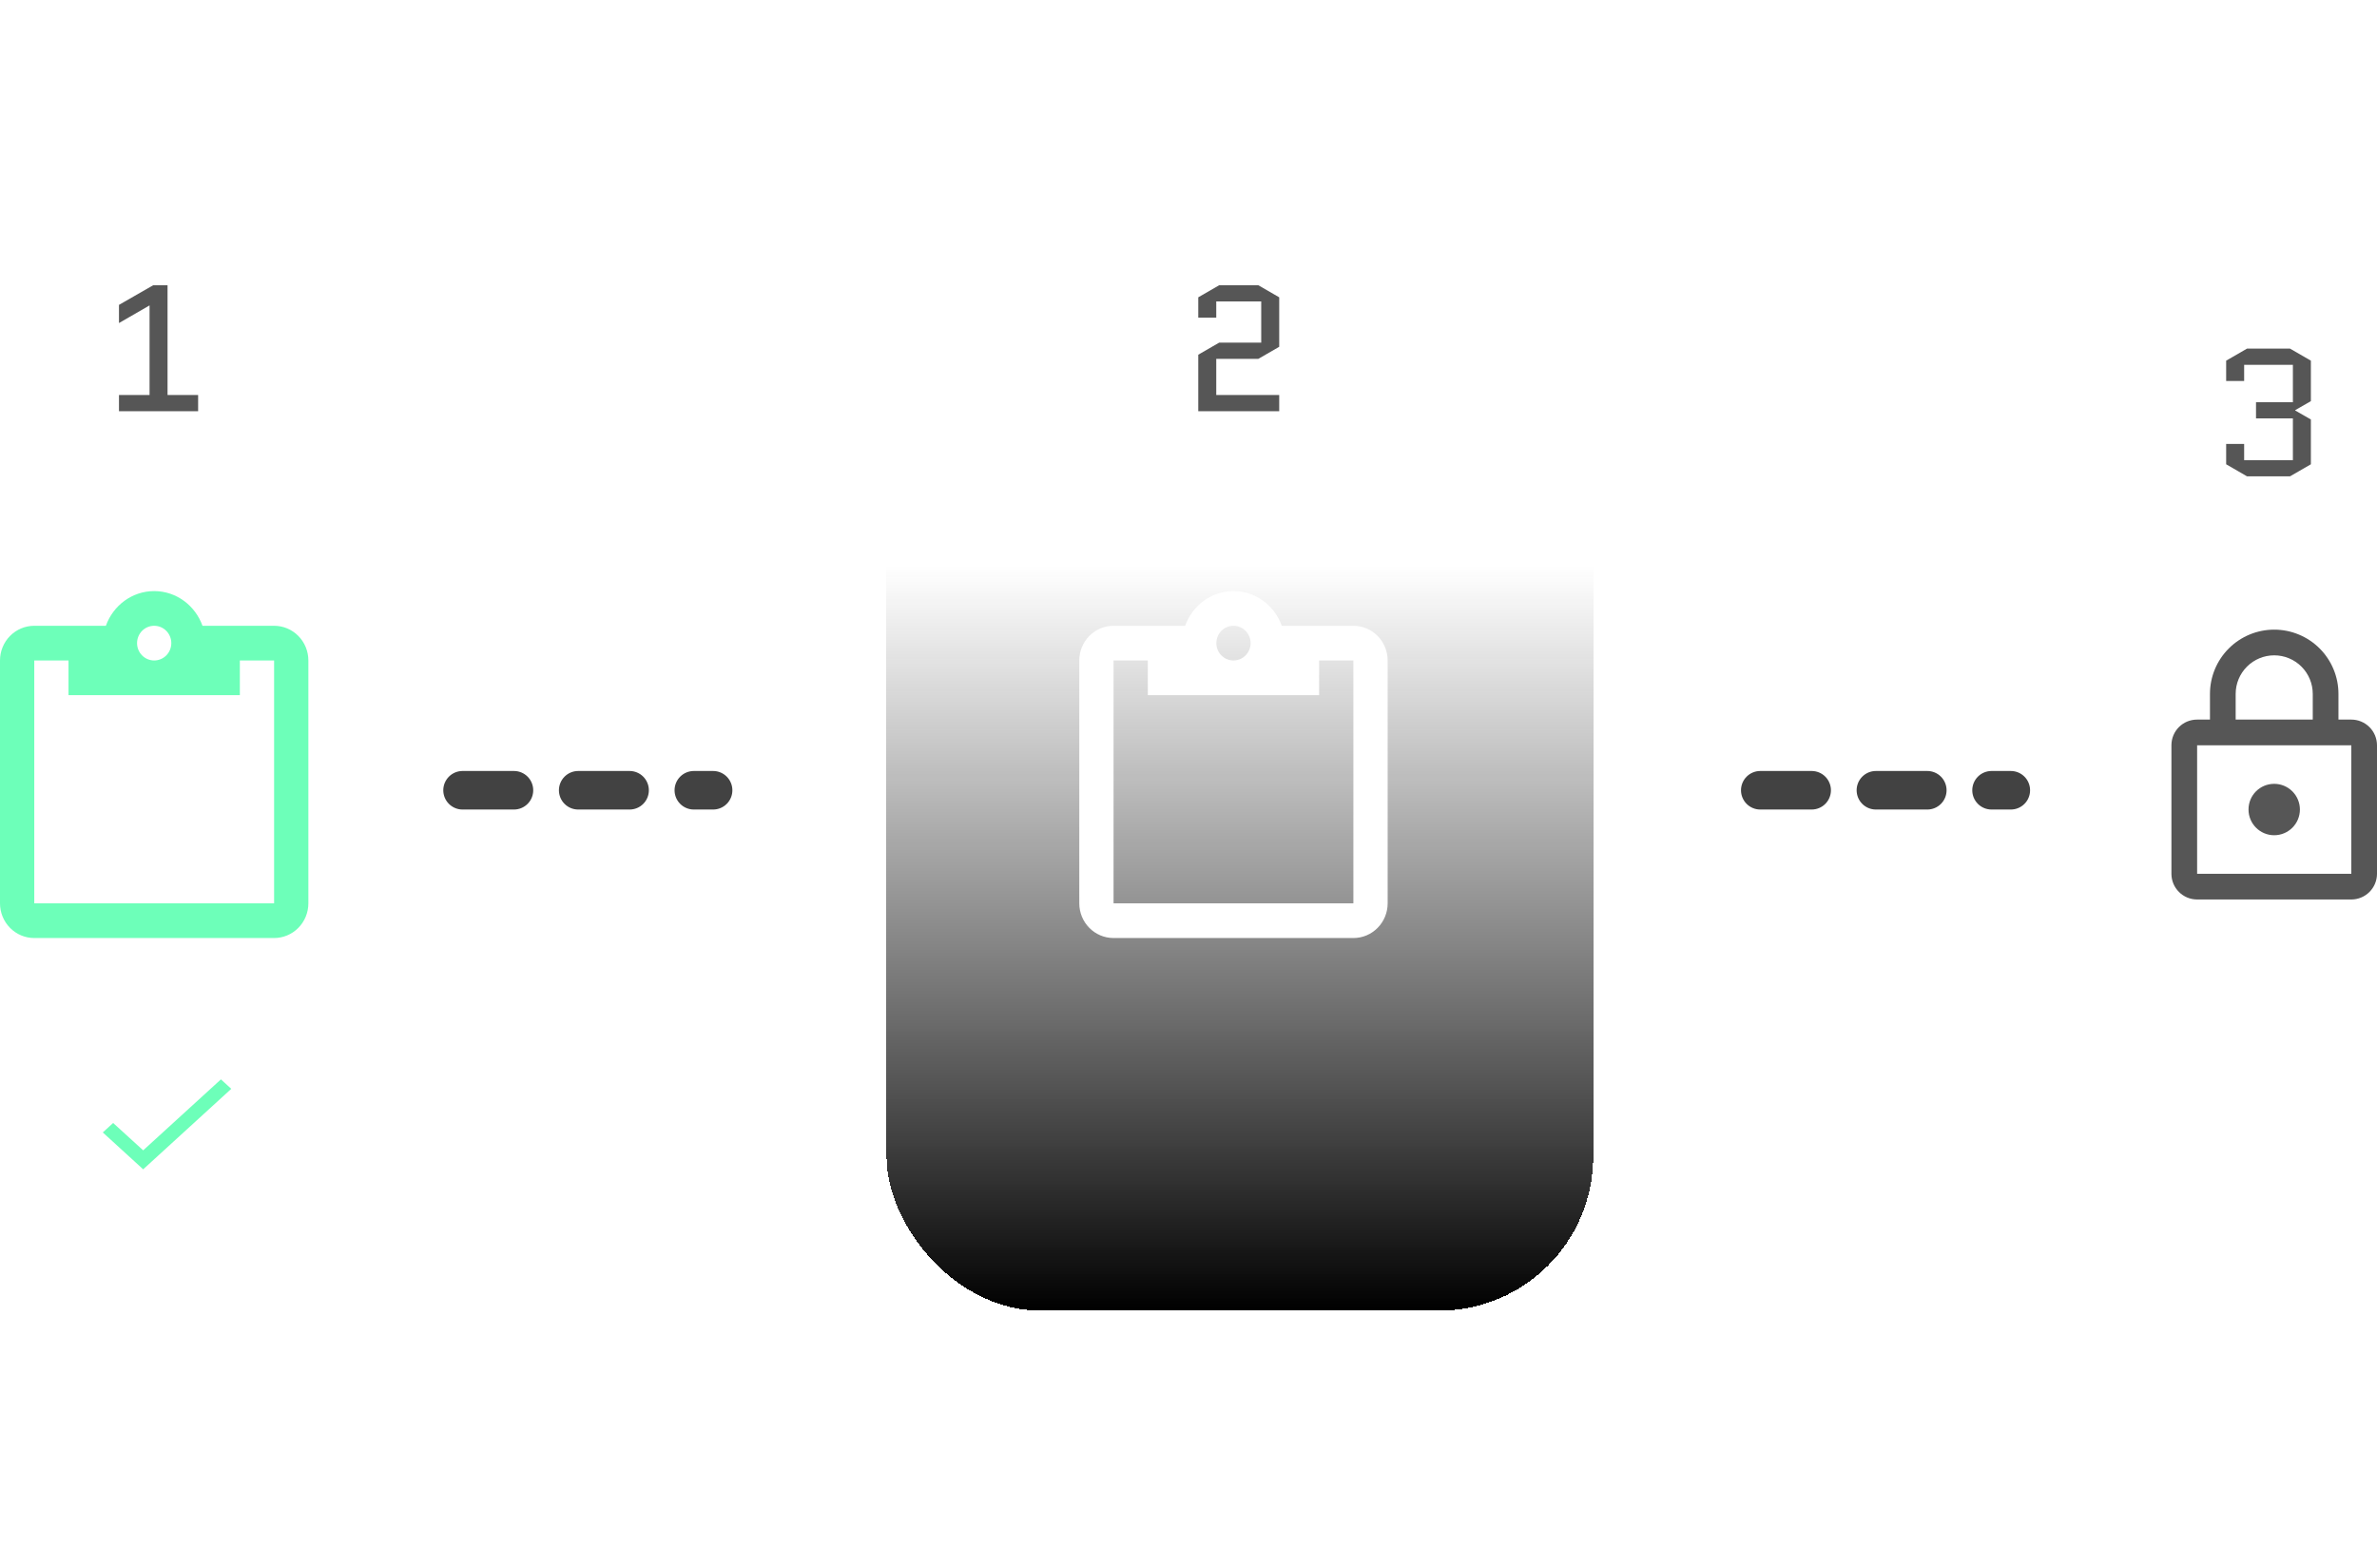 <svg width="185" height="122" viewBox="0 0 185 122" fill="none" xmlns="http://www.w3.org/2000/svg">
<g filter="url(#filter0_d_410_26)">
<rect x="69" y="10" width="55" height="82" rx="12" fill="url(#paint0_linear_410_26)" shape-rendering="crispEdges"/>
</g>
<path d="M21.333 48.7H15.76C15.2 47.134 13.733 46 12 46C10.267 46 8.8 47.134 8.24 48.7H2.667C1.959 48.7 1.281 48.984 0.781 49.491C0.281 49.997 0 50.684 0 51.4V70.3C0 71.016 0.281 71.703 0.781 72.209C1.281 72.716 1.959 73 2.667 73H21.333C22.041 73 22.719 72.716 23.219 72.209C23.719 71.703 24 71.016 24 70.3V51.4C24 50.684 23.719 49.997 23.219 49.491C22.719 48.984 22.041 48.7 21.333 48.7ZM12 48.7C12.354 48.7 12.693 48.842 12.943 49.095C13.193 49.349 13.333 49.692 13.333 50.05C13.333 50.408 13.193 50.751 12.943 51.005C12.693 51.258 12.354 51.4 12 51.4C11.646 51.4 11.307 51.258 11.057 51.005C10.807 50.751 10.667 50.408 10.667 50.05C10.667 49.692 10.807 49.349 11.057 49.095C11.307 48.842 11.646 48.7 12 48.7ZM5.333 54.1H18.667V51.4H21.333V70.3H2.667V51.4H5.333V54.1Z" fill="#6DFFB9"/>
<path d="M105.333 48.7H99.76C99.2 47.134 97.733 46 96 46C94.267 46 92.8 47.134 92.24 48.7H86.667C85.959 48.7 85.281 48.984 84.781 49.491C84.281 49.997 84 50.684 84 51.4V70.3C84 71.016 84.281 71.703 84.781 72.209C85.281 72.716 85.959 73 86.667 73H105.333C106.041 73 106.719 72.716 107.219 72.209C107.719 71.703 108 71.016 108 70.3V51.4C108 50.684 107.719 49.997 107.219 49.491C106.719 48.984 106.041 48.7 105.333 48.7ZM96 48.7C96.354 48.7 96.693 48.842 96.943 49.095C97.193 49.349 97.333 49.692 97.333 50.05C97.333 50.408 97.193 50.751 96.943 51.005C96.693 51.258 96.354 51.4 96 51.4C95.646 51.4 95.307 51.258 95.057 51.005C94.807 50.751 94.667 50.408 94.667 50.05C94.667 49.692 94.807 49.349 95.057 49.095C95.307 48.842 95.646 48.7 96 48.7ZM89.333 54.1H102.667V51.4H105.333V70.3H86.667V51.4H89.333V54.1Z" fill="white"/>
<path d="M9.26 25.14V23.726L11.92 22.2H13.04V30.74H15.42V32H9.26V30.74H11.64V23.768L9.26 25.14Z" fill="#565656"/>
<path d="M94.66 30.74H99.56V32H93.26V27.604L94.884 26.666H98.16V23.46H94.66V24.72H93.26V23.138L94.884 22.2H97.936L99.56 23.138V26.988L97.936 27.926H94.66V30.74Z" fill="#565656"/>
<path d="M178.23 37.07H174.884L173.26 36.132V34.55H174.66V35.81H178.454V32.562H175.584V31.302H178.454V28.39H174.66V29.65H173.26V28.068L174.884 27.13H178.23L179.854 28.068V31.218L178.636 31.918V31.946L179.854 32.646V36.132L178.23 37.07Z" fill="#565656"/>
<path d="M36 61.5H55.5" stroke="#424242" stroke-width="3" stroke-linecap="round" stroke-linejoin="round" stroke-dasharray="4 5"/>
<path d="M137 61.5H156.5" stroke="#424242" stroke-width="3" stroke-linecap="round" stroke-linejoin="round" stroke-dasharray="4 5"/>
<path d="M177 65C175.89 65 175 64.1 175 63C175 61.89 175.89 61 177 61C177.53 61 178.039 61.211 178.414 61.586C178.789 61.961 179 62.47 179 63C179 63.53 178.789 64.039 178.414 64.414C178.039 64.789 177.53 65 177 65ZM183 68V58H171V68H183ZM183 56C183.53 56 184.039 56.211 184.414 56.586C184.789 56.961 185 57.47 185 58V68C185 68.53 184.789 69.039 184.414 69.414C184.039 69.789 183.53 70 183 70H171C169.89 70 169 69.1 169 68V58C169 56.89 169.89 56 171 56H172V54C172 52.674 172.527 51.402 173.464 50.465C174.402 49.527 175.674 49 177 49C177.657 49 178.307 49.129 178.913 49.381C179.52 49.632 180.071 50 180.536 50.465C181 50.929 181.368 51.48 181.619 52.087C181.871 52.693 182 53.343 182 54V56H183ZM177 51C176.204 51 175.441 51.316 174.879 51.879C174.316 52.441 174 53.204 174 54V56H180V54C180 53.204 179.684 52.441 179.121 51.879C178.559 51.316 177.796 51 177 51Z" fill="#565656"/>
<path d="M18 84.736L11.143 91L8 88.129L8.806 87.393L11.143 89.523L17.194 84L18 84.736Z" fill="#6DFFB9"/>
<defs>
<filter id="filter0_d_410_26" x="49" y="0" width="95" height="122" filterUnits="userSpaceOnUse" color-interpolation-filters="sRGB">
<feFlood flood-opacity="0" result="BackgroundImageFix"/>
<feColorMatrix in="SourceAlpha" type="matrix" values="0 0 0 0 0 0 0 0 0 0 0 0 0 0 0 0 0 0 127 0" result="hardAlpha"/>
<feOffset dy="10"/>
<feGaussianBlur stdDeviation="10"/>
<feComposite in2="hardAlpha" operator="out"/>
<feColorMatrix type="matrix" values="0 0 0 0 0 0 0 0 0 0 0 0 0 0 0 0 0 0 0.25 0"/>
<feBlend mode="normal" in2="BackgroundImageFix" result="effect1_dropShadow_410_26"/>
<feBlend mode="normal" in="SourceGraphic" in2="effect1_dropShadow_410_26" result="shape"/>
</filter>
<linearGradient id="paint0_linear_410_26" x1="97" y1="92" x2="97" y2="34" gradientUnits="userSpaceOnUse">
<stop stop-color="#202020"/>
<stop offset="0"/>
<stop offset="1" stop-color="#202020" stop-opacity="0"/>
</linearGradient>
</defs>
</svg>
